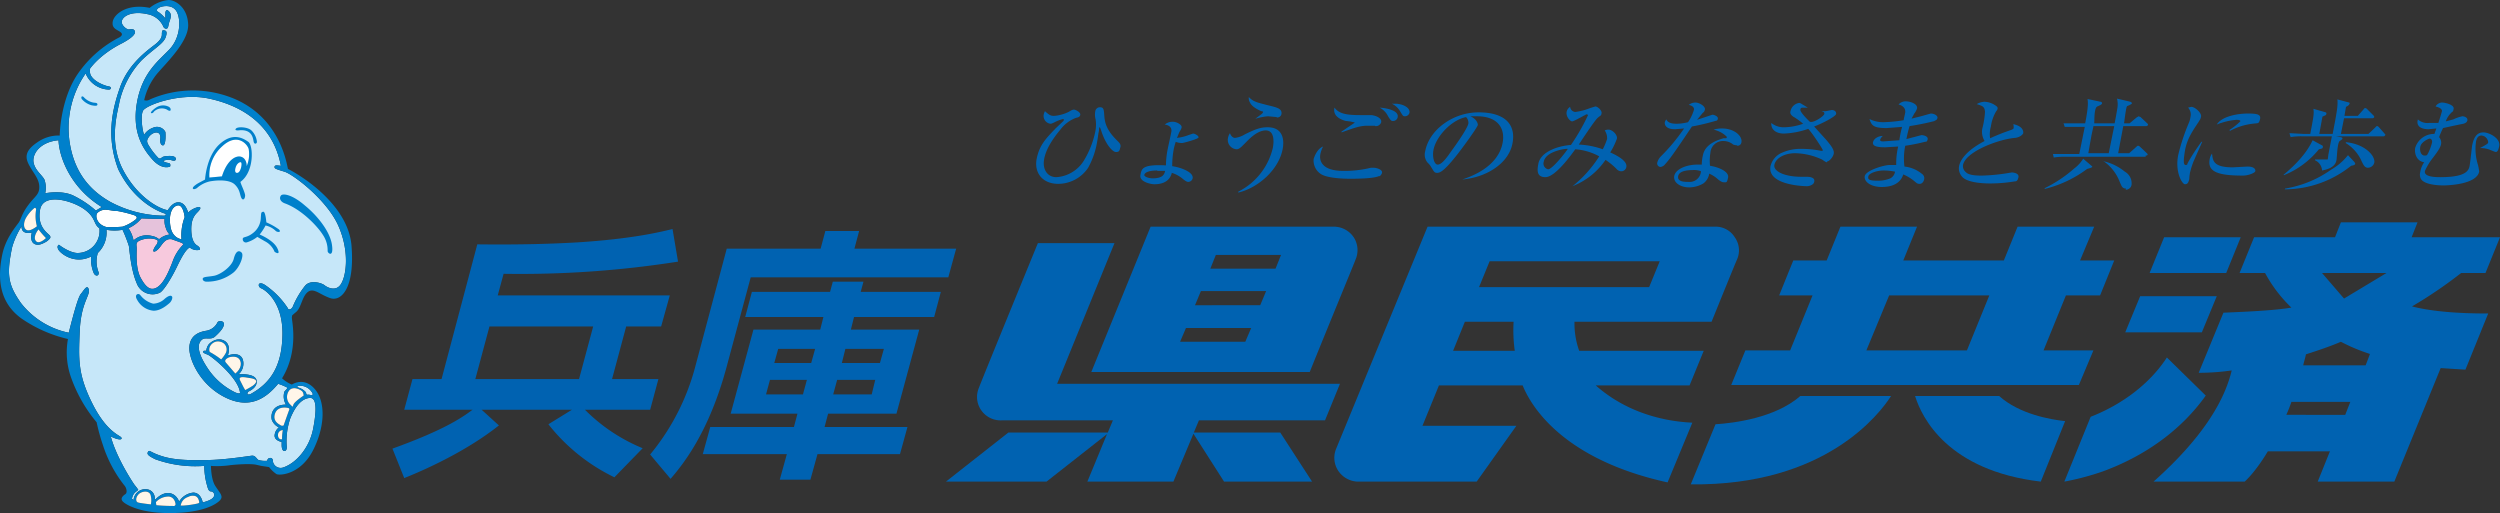 <svg xmlns="http://www.w3.org/2000/svg" viewBox="0 0 636.4 130.6"><rect x="0" y="0" width="636.4" height="130.6" fill="#333333" stroke="none"/><defs><style>.cls-1{fill:#c6e7f9;}.cls-2{fill:#d2ecfa;}.cls-3{fill:#fff;}.cls-4{fill:#e5c2db;}.cls-5{fill:#f7c9dd;}.cls-6{fill:#0080cb;}.cls-7{fill:#fff6e9;}.cls-8{fill:#0062b1;}</style></defs><g id="レイヤー_2" data-name="レイヤー 2"><g id="レイヤー_1-2" data-name="レイヤー 1"><g id="h_logo"><path class="cls-1" d="M8.5,41c-.1-2.2,2-4.9,6.4-5.3.1,3.8,2.7,11.9,11,17l-1.5.9a25.8,25.8,0,0,0-5.5-3.7c-3-1.6-7.4-.7-7.4-.7a6.2,6.2,0,0,0-.2-3.5C10.6,44.4,8.7,43.2,8.5,41Z"/><path class="cls-2" d="M76.6,98.2a3.6,3.6,0,0,1,3,2s.1.5-.4.4a2.3,2.3,0,0,0-1.1-.1,1.3,1.3,0,0,1-.2-.6,3.9,3.9,0,0,0-2.2-1.3C75.6,98.1,76.1,98.2,76.6,98.2Z"/><path class="cls-1" d="M86.8,72.3c-1.3,2.1-3.6.8-4.2.3s-3.5-1.5-4.9.1a21.9,21.9,0,0,0-3.1,5.2c-.3.9-1.2,1.1-1.3.6a21.1,21.1,0,0,0-5.9-6c-1.8-1.1-1.9.5-.9.9s5.5,3.4,5.4,11.7-3.2,12.5-8.1,15.2a1.3,1.3,0,0,1-.8.1.8.8,0,0,1,.2-.7s2.5-1,2.1-2.9-4.6-1.5-4.6-1.5a3.6,3.6,0,0,0,1.1-3.8c-.8-2.2-3.8-1-3.8-1s1-2.6-.8-3.7-3.6.3-4.1.9a3.4,3.4,0,0,0-.6,1.6s-.8-.1-.8.2.2.4,1.2.8,7.9,6,8.2,9.7c-.1.4-1.2-.1-1.2-.1a17.6,17.6,0,0,1-7.2-6.4c-3.2-4.9-2-6.5-1.2-7.1s2.2.2,3.2-.7,2.2-2.1,2.3-3.1-1.3-1-1.6-.6a3.9,3.9,0,0,1-2.9,2.2c-1.9.3-4.1,1.2-4.3,4.1s2.5,9.5,9,12.8,10.7.1,13.6-3.4a14.5,14.5,0,0,1,2.2.9c.4.2-.4.8-.6,1.1a4.1,4.1,0,0,0,.4,3.3c-3.7,0-3.9,2.8-3.6,3.9a3.5,3.5,0,0,0,1.8,1.9,2.8,2.8,0,0,0-1.1,2.1c0,1.3,1.8,1.6,1.8,1.6v.9s0,1.4.7,1.4.6-1.1.6-1.1a17.7,17.7,0,0,1,.9-7.2c1.4-3.4,3-5,4.9-5.2s1.8,3.3.9,7.9-4.1,8.6-7.6,9.8a2,2,0,0,1-2.6-1.4c0-.9-.4-1.1-.9-1s-.6.7-.6.7a6.3,6.3,0,0,1-2.2-.2c-.5-.3-.8-1.2-1.7-1.1s-6.5,1-10.8,1.1-8.5.1-11.8-.9-3.4-1.8-3.8-1.2,0,1,1.8,1.9A30,30,0,0,0,52,118.6a18.5,18.5,0,0,0,.8,5.3c.3,1.1.6,1.2,1,1.2a.9.9,0,0,1,.5,1.5c-.5.8-2.7,1.3-2.7,1.3s-.4-2.5-2.4-2.5a4.7,4.7,0,0,0-3.6,2.3c-.8-2.2-3.3-3.3-6-.6,0,0-.2.1-.2-.2a2.3,2.3,0,0,0-1.4-2.2,3,3,0,0,0-4,2.6l-.4-.3a2.6,2.6,0,0,1,1.1-1.9l.5-.4a12,12,0,0,0-.9-1.2c-.6-.8-4.7-7.1-6.1-12.4,2,1,3,.9,2.7.3s-3.7-1.3-7.4-8.7S20,91.5,20.3,84.3s2.7-9.1,2.3-10.6-1.3.3-2,1.1-1.8,4.8-3.1,9.9A20.7,20.7,0,0,1,5.3,77.1C2.1,72.5,1.6,70,3.1,62.9a20.8,20.8,0,0,1,2.4-5.3s-.3,2.2,2.6,1.6c-.7,2.8,1,3.5,2.5,2.9S12.4,61,12.4,61s.7-.4.3-1-3.3-2.1-2.5-6.6,8.3-2.3,11.3-.1,2.2,3.7,3.8,4.8a5.6,5.6,0,0,1-5.4,6.3c-1.9.1-4.5-1.8-4.5-1.8l-.4-.3s-.7.3-.1,1.3,4.1,3.8,8.3,1.7a9,9,0,0,0,.7,4.3c.5.9,1.4.6,1.2-.3a7.5,7.5,0,0,1-.2-4.9,7.2,7.2,0,0,0,2.2-5.9,11.6,11.6,0,0,0,4.1,0,39.4,39.4,0,0,1,1.6,4.1c.2,1.3.5,6,2,9.5a4.3,4.3,0,0,0,5.9,2.4c1-.5,3.1-4,4.3-6.5s2.3-4.5,3.3-5a2.9,2.9,0,0,0,2.5.6c.3-.3-.1-.8-.6-1.1s-1.4-1.1-1.5-3.7.6-3.8,1.5-4.7,1.1-1.4.3-1.4a5.5,5.5,0,0,0-2.6,1.4c-.5-1.6-1.3-2.6-2.5-2.6s-2.1,1.1-2.7,2c-2.2-.3-7.9-3.4-11.5-10.5S30,28.3,30.4,26A22.8,22.8,0,0,1,36,15.4c3.2-3.1,5.6-4.2,6.2-6s-.3-1.6-.6-1.7-.4.5-.4.9.1,1.3-1.7,2.7-6.8,4.9-8.9,10.8-3.6,12.8-.5,21c4.6,9.4,12,11.3,12,11.3s.4.5-.4.5a29.5,29.5,0,0,1-13.6-3.5c-6.2-3.5-9.4-8.6-10.4-15.4a24.4,24.4,0,0,1,4.1-17.3,6.6,6.6,0,0,0,5.8,4.1c.7.1.9-.7.1-.8s-4-1.2-4.7-3.1a3.7,3.7,0,0,1-.1-1.4s2.4-3.6,8.2-6.5c4.1-2.2,3.3-3.1,3-3.4s-1.2-.1-1.4-.1l-.5-.2s-1.8-1.1-1-2.4,3.2-2,6.3-1.3a5.5,5.5,0,0,1,4,3s.2.7.8.7.5-.8.8-1.7.7-1.8,0-2.6-.9-.3-1,.2V4.7a9.1,9.1,0,0,0-1.7-1.6c-.7-.3-.6-.8.2-1.2s3.5-.9,4.5,1.3.7,6.5-1.9,9.3-6.9,5.8-8.3,13.4,1.4,11.9,3.9,14.7,4.5,1.8,4.5,1.8.3-.8-.4-.9S41,41,42,40.8a2.7,2.7,0,0,1,1.7,0s.8.3,1-.1,0-1-1.5-1-2,.3-2.1.5a.6.6,0,0,1-.8,0,16.8,16.8,0,0,1-2.2-2.8c-.8-1.2-.8-1.6-.3-2.4s1.6-1.5,2.4-1.2.6,1.5.6,1.5-.2,1.5.6,1.7.8-2.5.7-3.4A2.4,2.4,0,0,0,39,32.5a4.5,4.5,0,0,0-2.3,1.8c-.4-.7-1-4.7-.3-6.1s9.3-4.7,16.8-3.1,16.2,6,18.3,17.1c-.5,0-1.5-.3-1.6.2s.2.6,2.5,1.3,10.8,7.2,13.7,13.7S88.2,70.1,86.8,72.3Z"/><path class="cls-3" d="M46.2,60.9s-2.3-.2-2.8-3.2.3-5.1,1.8-5.4,1.8,3,1.8,3A12.9,12.9,0,0,0,46.2,60.9Z"/><path class="cls-3" d="M34.5,55.9a11.1,11.1,0,0,1-3.3,1.8,31.3,31.3,0,0,1-4.1.1c-2.6-.7-2.9-3-2.3-3.6a2.9,2.9,0,0,1,2.2-.8c.7,0,2.3.4,2.8.3a31.3,31.3,0,0,1,4.4,1.1C34.9,55.1,35,55.5,34.5,55.9Z"/><path class="cls-4" d="M42.2,58a3.8,3.8,0,0,0,1,1.7,5,5,0,0,0-2.7,1.2,3.6,3.6,0,0,0-1.7-.8A5,5,0,0,0,34,61.2a8.5,8.5,0,0,0-1.3-3.1A9,9,0,0,0,36,55.6h.3c.1,0,4.6.2,5.5.1h.1A4.9,4.9,0,0,0,42.2,58Z"/><path class="cls-5" d="M43.7,60.9l2.5.9c.6.3.4.5.4.5a11.7,11.7,0,0,0-2.7,4.4c-1.2,3.1-2.4,5.6-4,6.5s-2.8-.1-4.1-2.5-1-6.3-1-7.4-.5-1.7,1.4-2.3,3.7-.1,3.9.2-.2,1-.2,1a4.9,4.9,0,0,0-.8,1.3c-.3.7.3.8,1.2-.1S41.9,60.6,43.7,60.9Z"/><path class="cls-3" d="M56.5,44.9l-3.2.3a9.8,9.8,0,0,1,3.2-7.9c3.8-3.6,6.4-.7,6.8.6a7.9,7.9,0,0,1-.5,4.4C62.8,38.8,58.5,38.5,56.5,44.9Z"/><path class="cls-3" d="M60.2,44c-.5-.1-.4-1-.1-1.7s.9-1.1,1.2-1,.2,1,0,1.6S60.8,44.1,60.2,44Z"/><path class="cls-6" d="M89.5,62.8c-.7-10.7-13-18.2-16.2-19.8-.5-2.5-2.5-12.9-13.3-17.7a27.3,27.3,0,0,0-21.8,0,1.7,1.7,0,0,1-1.5.2A16.3,16.3,0,0,1,39.8,19c2.4-2.9,8.3-8.4,8.1-12.8S44.6,0,42.9,0a9.2,9.2,0,0,0-4.8,2C32.2.8,29,3.7,28.7,5.5s1.1,2,2,2.7-.3,1.3-.3,1.3a29,29,0,0,0-10.6,9.3c-4.5,6.6-4.6,15.7-4.6,15.7a9.4,9.4,0,0,0-5.8,1.8c-3.2,2.2-3,3.9-1.9,5.9S10,45.6,10,47.6s-1.1,2.3-2.8,4.6-1.8,3.5-2.4,4.4S1.5,60.5.6,64.7C-.7,70.9-.2,77,5.5,81.1a34.6,34.6,0,0,0,11.8,5.2,19.1,19.1,0,0,0,.9,10.1,37.1,37.1,0,0,0,6.4,11.1,50.1,50.1,0,0,0,1.6,5.8,32.7,32.7,0,0,0,5.4,10.2c.6.6.9,1.9.3,2.3s-1.4,1.1-.6,1.9,4.6,3.1,12.9,2.9,11.4-2.6,12-3.5-.3-1.7-1.4-3.4-1.1-5.1-1.1-5.1a22.8,22.8,0,0,0,5-.2c5-.5,6.5-.1,6.5-.1l1.3.3,2,.3a8.2,8.2,0,0,0,1.9,1.8c1,.4,6.2,0,9.3-6.1s3.2-12.4.4-15.6-5.8-1.1-5.8-1.1a8.3,8.3,0,0,1-2.5-1.6c4.4-7.2,2.4-14.9,2.5-15.5s-.2-.3,1.1-1.4,1.5-4,3-5.1,3,.7,5.7,1.6S90.3,73.5,89.5,62.8ZM8.5,41c-.1-2.2,2-4.9,6.4-5.3.1,3.8,2.7,11.9,11,17l-1.5.9a25.8,25.8,0,0,0-5.5-3.7c-3-1.6-7.4-.7-7.4-.7a6.2,6.2,0,0,0-.2-3.5C10.6,44.4,8.7,43.2,8.5,41ZM42.2,58a3.8,3.8,0,0,0,1,1.7,5,5,0,0,0-2.7,1.2,3.6,3.6,0,0,0-1.7-.8A5,5,0,0,0,34,61.2a8.5,8.5,0,0,0-1.3-3.1A9,9,0,0,0,36,55.6h.3c.1,0,4.6.2,5.5.1h.1A4.9,4.9,0,0,0,42.2,58Zm4,2.9s-2.3-.2-2.8-3.2.3-5.1,1.8-5.4,1.8,3,1.8,3A12.9,12.9,0,0,0,46.2,60.9Zm-2.5,0,2.5.9c.6.3.4.5.4.5a11.7,11.7,0,0,0-2.7,4.4c-1.2,3.1-2.4,5.6-4,6.5s-2.8-.1-4.1-2.5-1-6.3-1-7.4-.5-1.7,1.4-2.3,3.7-.1,3.9.2-.2,1-.2,1a4.9,4.9,0,0,0-.8,1.3c-.3.7.3.8,1.2-.1S41.9,60.6,43.7,60.9Zm-9.2-5a11.1,11.1,0,0,1-3.3,1.8,31.3,31.3,0,0,1-4.1.1c-2.6-.7-2.9-3-2.3-3.6a2.9,2.9,0,0,1,2.2-.8c.7,0,2.3.4,2.8.3a31.3,31.3,0,0,1,4.4,1.1C34.9,55.1,35,55.5,34.5,55.9ZM11.7,60.6s-1.8,1.8-2.6.7.7-2.9.7-2.9A23.5,23.5,0,0,0,11.7,60.6ZM6.6,55.5A9.2,9.2,0,0,1,8.7,53c.4-.3.5.3.5.3a9.9,9.9,0,0,0,.2,4.3s-1.8,1.5-2.7.9S6.1,56.4,6.6,55.5Zm31.8,72.9s-2.7-.3-3.3-.5-.6-1.3.2-2.1,2.9-1.1,3.1.5A4.7,4.7,0,0,1,38.4,128.4Zm5.9.4c-.3,0-2.7,0-4.5-.2a5.4,5.4,0,0,1-.1-.8,4.4,4.4,0,0,1,3.3-1.4c1.6.2,1.7,2,1.7,2S44.6,128.8,44.3,128.8Zm2.3-.1H46a2.7,2.7,0,0,1,1.9-2.2,2.3,2.3,0,0,1,1.3-.3c1.2,0,1.4,1.1,1.5,1.5s-.2.4-.5.5a24.3,24.3,0,0,1-3.5.5M76.6,98.2a3.6,3.6,0,0,1,3,2s.1.5-.4.4a2.3,2.3,0,0,0-1.1-.1,1.3,1.3,0,0,1-.2-.6,3.9,3.9,0,0,0-2.2-1.3C75.6,98.1,76.1,98.2,76.6,98.2Zm.4,1.5a1.9,1.9,0,0,1,.3,1s-2.3,1.5-2.6,2.3-.1.6-.9-.1a2.7,2.7,0,0,1-.1-3.6C74.8,98.2,76.7,99.3,77,99.7Zm-5.2,12.1c-.5.2-1.2-.3-1-1.4a1.2,1.2,0,0,1,1.2-.9A11.3,11.3,0,0,0,71.8,111.8Zm-.3-3.5c-.2-.2-2.2-.9-1.5-3s3.3-1.5,3.5-1.4.2.3.1.5-1.4,3.9-1.4,3.9A.8.8,0,0,1,71.5,108.3Zm15.3-36c-1.3,2.1-3.6.8-4.2.3s-3.5-1.5-4.9.1a21.9,21.9,0,0,0-3.1,5.2c-.3.9-1.2,1.1-1.3.6a21.1,21.1,0,0,0-5.9-6c-1.8-1.1-1.9.5-.9.9s5.5,3.4,5.4,11.7-3.2,12.5-8.1,15.2a1.3,1.3,0,0,1-.8.1.8.8,0,0,1,.2-.7s2.5-1,2.1-2.9-4.6-1.5-4.6-1.5a3.6,3.6,0,0,0,1.1-3.8c-.8-2.2-3.8-1-3.8-1s1-2.6-.8-3.7-3.6.3-4.1.9a3.4,3.4,0,0,0-.6,1.6s-.8-.1-.8.2.2.4,1.2.8,7.9,6,8.2,9.7c-.1.4-1.2-.1-1.2-.1a17.6,17.6,0,0,1-7.2-6.4c-3.2-4.9-2-6.5-1.2-7.1s2.2.2,3.2-.7,2.2-2.1,2.3-3.1-1.3-1-1.6-.6a3.9,3.9,0,0,1-2.9,2.2c-1.9.3-4.1,1.2-4.3,4.1s2.5,9.5,9,12.8,10.7.1,13.6-3.4a14.5,14.5,0,0,1,2.2.9c.4.2-.4.8-.6,1.1a4.1,4.1,0,0,0,.4,3.3c-3.7,0-3.9,2.8-3.6,3.9a3.5,3.5,0,0,0,1.8,1.9,2.8,2.8,0,0,0-1.1,2.1c0,1.3,1.8,1.6,1.8,1.6v.9s0,1.4.7,1.4.6-1.1.6-1.1a17.7,17.7,0,0,1,.9-7.2c1.4-3.4,3-5,4.9-5.2s1.8,3.3.9,7.9-4.1,8.6-7.6,9.8a2,2,0,0,1-2.6-1.4c0-.9-.4-1.1-.9-1s-.6.7-.6.7a6.3,6.3,0,0,1-2.2-.2c-.5-.3-.8-1.2-1.7-1.1s-6.5,1-10.8,1.1-8.5.1-11.8-.9-3.4-1.8-3.8-1.2,0,1,1.8,1.9A30,30,0,0,0,52,118.6a18.5,18.5,0,0,0,.8,5.3c.3,1.1.6,1.2,1,1.2a.9.9,0,0,1,.5,1.5c-.5.8-2.7,1.3-2.7,1.3s-.4-2.5-2.4-2.5a4.7,4.7,0,0,0-3.6,2.3c-.8-2.2-3.3-3.3-6-.6,0,0-.2.1-.2-.2a2.3,2.3,0,0,0-1.4-2.2,3,3,0,0,0-4,2.6l-.4-.3a2.6,2.6,0,0,1,1.1-1.9l.5-.4a12,12,0,0,0-.9-1.2c-.6-.8-4.7-7.1-6.1-12.4,2,1,3,.9,2.7.3s-3.7-1.3-7.4-8.7S20,91.5,20.3,84.3s2.7-9.1,2.3-10.6-1.3.3-2,1.1-1.8,4.8-3.1,9.9A20.7,20.7,0,0,1,5.3,77.1C2.1,72.5,1.6,70,3.1,62.9a20.8,20.8,0,0,1,2.4-5.3s-.3,2.2,2.6,1.6c-.7,2.8,1,3.5,2.5,2.9S12.4,61,12.4,61s.7-.4.3-1-3.3-2.1-2.5-6.6,8.3-2.3,11.3-.1,2.2,3.7,3.8,4.8a5.6,5.6,0,0,1-5.4,6.3c-1.9.1-4.5-1.8-4.5-1.8l-.4-.3s-.7.3-.1,1.3,4.1,3.8,8.3,1.7a9,9,0,0,0,.7,4.3c.5.9,1.4.6,1.2-.3a7.5,7.5,0,0,1-.2-4.9,7.2,7.2,0,0,0,2.2-5.9,11.6,11.6,0,0,0,4.1,0,39.4,39.4,0,0,1,1.6,4.1c.2,1.3.5,6,2,9.5a4.3,4.3,0,0,0,5.9,2.4c1-.5,3.1-4,4.3-6.5s2.3-4.5,3.3-5a2.9,2.9,0,0,0,2.5.6c.3-.3-.1-.8-.6-1.1s-1.4-1.1-1.5-3.7.6-3.8,1.5-4.7,1.1-1.4.3-1.4a5.5,5.5,0,0,0-2.6,1.4c-.5-1.6-1.3-2.6-2.5-2.6s-2.1,1.1-2.7,2c-2.2-.3-7.9-3.4-11.5-10.5S30,28.3,30.4,26A22.8,22.8,0,0,1,36,15.4c3.2-3.1,5.6-4.2,6.2-6s-.3-1.6-.6-1.7-.4.5-.4.9.1,1.3-1.7,2.7-6.8,4.9-8.9,10.8-3.6,12.8-.5,21c4.6,9.4,12,11.3,12,11.3s.4.5-.4.5a29.5,29.5,0,0,1-13.6-3.5c-6.2-3.5-9.4-8.6-10.4-15.4a24.4,24.4,0,0,1,4.1-17.3,6.6,6.6,0,0,0,5.8,4.1c.7.1.9-.7.1-.8s-4-1.2-4.7-3.1a3.7,3.7,0,0,1-.1-1.4s2.4-3.6,8.2-6.5c4.1-2.2,3.3-3.1,3-3.4s-1.2-.1-1.4-.1l-.5-.2s-1.8-1.1-1-2.4,3.2-2,6.3-1.3a5.5,5.5,0,0,1,4,3s.2.7.8.7.5-.8.8-1.7.7-1.8,0-2.6-.9-.3-1,.2V4.7a9.1,9.1,0,0,0-1.7-1.6c-.7-.3-.6-.8.2-1.2s3.5-.9,4.5,1.3.7,6.5-1.9,9.3-6.9,5.8-8.3,13.4,1.4,11.9,3.9,14.7,4.5,1.8,4.5,1.8.3-.8-.4-.9S41,41,42,40.8a2.7,2.7,0,0,1,1.7,0s.8.3,1-.1,0-1-1.5-1-2,.3-2.1.5a.6.6,0,0,1-.8,0,16.8,16.8,0,0,1-2.2-2.8c-.8-1.2-.8-1.6-.3-2.4s1.6-1.5,2.4-1.2.6,1.5.6,1.5-.2,1.5.6,1.7.8-2.5.7-3.4A2.4,2.4,0,0,0,39,32.5a4.5,4.5,0,0,0-2.3,1.8c-.4-.7-1-4.7-.3-6.1s9.3-4.7,16.8-3.1,16.2,6,18.3,17.1c-.5,0-1.5-.3-1.6.2s.2.6,2.5,1.3,10.8,7.2,13.7,13.7S88.2,70.1,86.8,72.3Zm-24.4,27s-.9-1.6-1.3-2.5.3-1,2.9-.5.3,2-.3,2.3ZM58,91.1c.5-.3,2.2-.6,2.9.3s.6,2.4-1,3.7l-2.4-2.8C57.1,91.9,57.4,91.4,58,91.1Zm-1.7.4a20.3,20.3,0,0,0-2.9-1.9c-.6-1.4,1-3.1,2.7-2.6a2,2,0,0,1,1.3,3A8.4,8.4,0,0,1,56.3,91.5Z"/><path class="cls-6" d="M42,76a4.5,4.5,0,0,1-3,1.3,6,6,0,0,1-3.3-2.2c-.5-.6-1.6-.1-.8,1.2a5.3,5.3,0,0,0,4.2,2.8c1.8,0,3.4-1.4,4-1.9s.9-1.4.7-1.7S43.1,75.1,42,76Z"/><path class="cls-6" d="M59.5,65.9c-.5,2-3.4,4-5,4.3s-2.9.2-2.9.8.8.7.8.7a10.8,10.8,0,0,0,7-2.3c1.6-1.3,2.8-4.4,2.1-5.1S60,63.9,59.5,65.9Z"/><path class="cls-6" d="M67.8,56.6s-.2-2.8-.8-2.7-.5.4-.6,1.4a5.1,5.1,0,0,1-2.1,4.1c-1.7,1.3-2.6.7-2.5,1.6a.8.8,0,0,0,1,.7,7.9,7.9,0,0,0,2.7-1.4l1.9,1.1a5.2,5.2,0,0,1,2.5,2.7s1.7,1.2.7-.9-4.5-3.5-4.5-3.5a14.3,14.3,0,0,0,1.5-2.3,5.4,5.4,0,0,1,2.5,1.3c.4.5,1.7.5.9-.3A16.6,16.6,0,0,0,67.8,56.6Z"/><path class="cls-6" d="M77.6,52.3c-3.1-2.7-5.6-3.2-6.1-2.5s-.1,1.6,1.1,2c4.3,1.6,8.3,5.9,9.6,8a7,7,0,0,1,1.2,4.1c0,.6,1.6,1.8,1.1-1.6S80.8,54.9,77.6,52.3Z"/><path class="cls-6" d="M62.4,49.7c-.1-.9-1.1-2.8-1.2-3.4,3.6-2.6,3.3-9.3,2-10.2s-3.9-2.5-7.3.6-3.7,9-3.7,9l-1.3.7c-.8.4-2,1.2-1.8,1.6s1-.1,1-.1a7.4,7.4,0,0,1,3.2-1.7c2.1-.4,5.2-.5,6.5.8s1.2,2.4,1.6,3.3S62.4,50.7,62.4,49.7Zm-5.9-4.8-3.2.3a9.8,9.8,0,0,1,3.2-7.9c3.8-3.6,6.4-.7,6.8.6a7.9,7.9,0,0,1-.5,4.4C62.8,38.8,58.5,38.5,56.5,44.9Zm3.7-.9c-.5-.1-.4-1-.1-1.7s.9-1.1,1.2-1,.2,1,0,1.6S60.8,44.1,60.2,44Z"/><path class="cls-6" d="M23.7,26.1a4.5,4.5,0,0,1-2.4-1.4c-.3-.3-.8-.2-.5.5a5.1,5.1,0,0,0,2.5,1.6c.6.1,1.5.3,1.5-.2S24.2,26.2,23.7,26.1Z"/><path class="cls-6" d="M42.8,27.1a3.2,3.2,0,0,0-3.1.3c-1,.7-1.5,1.3-1.2,1.4s.6-.2.7-.4a2.9,2.9,0,0,1,3.3-.5c.4.3.8.4.9.2S43.5,27.4,42.8,27.1Z"/><path class="cls-6" d="M60.6,33.2c3.9-.5,3.8,2.4,4,3s.8.4.8-.1a4.7,4.7,0,0,0-1.3-2.8c-.9-1-3.5-1.1-4-.6S60.4,33.2,60.6,33.2Z"/><path class="cls-7" d="M11.7,60.6s-1.8,1.8-2.6.7.7-2.9.7-2.9A23.5,23.5,0,0,0,11.7,60.6Z"/><path class="cls-7" d="M6.6,55.5A9.2,9.2,0,0,1,8.7,53c.4-.3.5.3.5.3a9.9,9.9,0,0,0,.2,4.3s-1.8,1.5-2.7.9S6.1,56.4,6.6,55.5Z"/><path class="cls-7" d="M38.4,128.4s-2.7-.3-3.3-.5-.6-1.3.2-2.1,2.9-1.1,3.1.5A4.7,4.7,0,0,1,38.4,128.4Z"/><path class="cls-7" d="M44.3,128.8c-.3,0-2.7,0-4.5-.2a5.4,5.4,0,0,1-.1-.8,4.4,4.4,0,0,1,3.3-1.4c1.6.2,1.7,2,1.7,2S44.6,128.8,44.3,128.8Z"/><path class="cls-7" d="M46.6,128.7H46a2.7,2.7,0,0,1,1.9-2.2,2.3,2.3,0,0,1,1.3-.3c1.2,0,1.4,1.1,1.5,1.5s-.2.4-.5.5a24.3,24.3,0,0,1-3.5.5"/><path class="cls-7" d="M77,99.7a1.9,1.9,0,0,1,.3,1s-2.3,1.5-2.6,2.3-.1.6-.9-.1a2.7,2.7,0,0,1-.1-3.6C74.8,98.2,76.7,99.3,77,99.7Z"/><path class="cls-7" d="M71.8,111.8c-.5.2-1.2-.3-1-1.4a1.2,1.2,0,0,1,1.2-.9A11.3,11.3,0,0,0,71.8,111.8Z"/><path class="cls-7" d="M71.5,108.3c-.2-.2-2.2-.9-1.5-3s3.3-1.5,3.5-1.4.2.3.1.5-1.4,3.9-1.4,3.9A.8.8,0,0,1,71.5,108.3Z"/><path class="cls-7" d="M62.4,99.3s-.9-1.6-1.3-2.5.3-1,2.9-.5.3,2-.3,2.3Z"/><path class="cls-7" d="M58,91.1c.5-.3,2.2-.6,2.9.3s.6,2.4-1,3.7l-2.4-2.8C57.1,91.9,57.4,91.4,58,91.1Z"/><path class="cls-7" d="M56.3,91.5a20.3,20.3,0,0,0-2.9-1.9c-.6-1.4,1-3.1,2.7-2.6a2,2,0,0,1,1.3,3A8.4,8.4,0,0,1,56.3,91.5Z"/><path class="cls-8" d="M156.4,121.5A47.8,47.8,0,0,1,139.6,108l6-3.7h-23l4.4,4c-8.7,6.9-19.6,11.6-24.1,13.4l-3-7.5c13.3-4.8,17.7-7.9,20.4-9.9H102.9l2.1-7.8h7.4l9.1-34.3c8.4.1,16.9,0,25.5-.5,14.2-.9,21.3-2.7,24.2-3.4l1.4,8.3a259.2,259.2,0,0,1-44.4,3.1l-1.5,5.5h43.8l-2.2,7.9h-8.9l-3.6,13.4h11.8l-2.1,7.8H148.9a44.5,44.5,0,0,0,14.7,9.8ZM151,83.1H124.6L121,96.5h26.4Z"/><path class="cls-8" d="M241.4,70.6H191.1l-6,22.3c-4.6,17.4-11.5,25.6-14.4,29l-5.2-6.2a58.5,58.5,0,0,0,11.6-22.8L185,63.3h23.9l1.2-4.5h8.6l-1.2,4.5h25.9Zm-1.9,3.7-1.7,6.4H217.4l-.8,3.2H234l-5.8,21.4H210.8l-.9,3.4H231l-1.9,6.9h-21l-1.8,6.5h-7.8l1.8-6.5H178.9l1.9-6.9h21.3l.9-3.4H186l5.8-21.4h17l.8-3.2H189.7l1.7-6.4h19.9l.7-2.6h7.8l-.7,2.6ZM196,96.7l-1,3.7h9.4l1-3.7Zm2.1-7.9-1,3.6h9.4l1-3.6Zm15,7.9-1,3.7h9.8l.9-3.7Zm2.1-7.9-.9,3.6H224l1-3.6Z"/><path class="cls-8" d="M283.7,61.9H264.2s-14.6,35.6-15,36.8a5.9,5.9,0,0,0,.7,5.9,6,6,0,0,0,5.2,2.4h28.2l-1.3,3.1H256.7l-15.9,12.5h25.6l15.4-12.1-5,12.1h21.9l5.1-12.2,7.8,12.2H334l-8.1-12.5h-22l1.3-3.1h32.1l3.8-9.3h-72Z"/><path class="cls-8" d="M344.6,60.4a6.1,6.1,0,0,0-5-2.7H292.9l-15.1,37h55.6c5.5-13.6,11.3-27.6,11.7-28.7A6,6,0,0,0,344.6,60.4ZM305.7,74.1h16.6l-1.5,3.6H304.2Zm20.4-9.2-1.4,3.5H308.1l1.4-3.5ZM301.9,83.5h16.6L317,87H300.4Z"/><path class="cls-8" d="M534.6,75.2l3.6-8.9h-8.7l3.6-8.6H513.6l-3.5,8.6H484.5l3.5-8.6H468.5L465,66.3h-8.5l-3.6,8.9h8.5l-5.7,14H444.3L440.7,98h88.5l3.7-8.8H520.2l5.7-14Zm-33.9,14H475.1l5.8-14h25.5Z"/><path class="cls-8" d="M487.5,100.8c1.7,5.5,8.3,19,32,21.8l6.2-15.4c-3.8-.4-11.7-1.8-16.8-6.4Z"/><path class="cls-8" d="M436.7,108l-6.3,15.3c34.3.4,48.1-18,51-22.5H458.3C451.9,106.4,441.4,107.7,436.7,108Z"/><polygon class="cls-8" points="570.4 60.4 550.9 60.4 547.2 69.5 566.7 69.5 570.4 60.4"/><polygon class="cls-8" points="564.3 75.4 544.8 75.4 541 84.6 560.5 84.6 564.3 75.4"/><path class="cls-8" d="M561.5,100.7,551.6,91c-4.2,6.5-11.2,11.9-19.4,15.1l-6.7,16.5a67.4,67.4,0,0,0,9.8-2.6C546.2,116,555.3,109.4,561.5,100.7Z"/><path class="cls-8" d="M614,78a112.7,112.7,0,0,0,12.5-8.5h6.2l3.7-9.1H613.9l1.5-3.8H595.9l-1.5,3.8H573.8l-3.7,9.1h6.5a35.3,35.3,0,0,0,6.7,8.8c-4.6.8-12.7,1.1-17.3,1.3l-6.3,15.3a59.3,59.3,0,0,0,8.4-.6c-1.6,6.8-6.5,16.4-19.9,28.3h23.2s2.6-2.2,5.9-7.7h15.8l-3.1,7.7h19.5l11.8-28.9,6.3.4,5.8-14.3C630.4,79.8,620.9,79.8,614,78Zm-6.5-8.5L596.7,76l-5.6-6.5ZM582,105.6a32.4,32.4,0,0,0,1.3-3.3h15l-1.3,3.3ZM602.2,93H586.3c.2-.9.5-1.8.7-2.8,3.1-1,6.1-2,8.9-3.2a45.7,45.7,0,0,0,7.4,3.1Z"/><path class="cls-8" d="M441.6,60.4a5.7,5.7,0,0,0-4.9-2.7H363.4l-23.3,56.6a6,6,0,0,0,.6,5.6,6.2,6.2,0,0,0,4.9,2.7h30.3L386,108.4H362.1l4.2-10.3h21.3c1.9,4.7,9.6,18.7,36.9,24.7l6.3-15.2c-3.9-.2-15.1-1.1-24.6-9.5h23.9l3.6-8.8H402a20.8,20.8,0,0,1-1.2-7.4h34.9c3-7.4,5.8-14.3,6.5-15.9A5.7,5.7,0,0,0,441.6,60.4Zm-56,28.9H369.9l3-7.4h12.4A38,38,0,0,0,385.6,89.3Zm-9.1-16.2,2.7-6.6h43.3l-2.7,6.6Z"/><path class="cls-8" d="M268.3,29.5a10.2,10.2,0,0,0,3.7-1c.7-.4,1-.6,1.4-.6s1.7.7,1.6,1.3-.6.7-1.1.8a8.9,8.9,0,0,0-3.9,2.9c-1.9,2.3-3.7,4.9-4.2,7.6s.9,4.6,3.1,4.6a8.9,8.9,0,0,0,7-4.2,23.2,23.2,0,0,0,2.9-7.3,8.8,8.8,0,0,0,.1-3.2,4.7,4.7,0,0,1-.1-2,1.2,1.2,0,0,1,1.2-1.1c.9,0,1,.5,1.1,2s.3,3.6,3.3,6.5c.6.6,1,1,.8,1.7s-.2,1.2-1.1,1.2-2.6-1.9-3.7-5.2c0-.1-.4-1.1-.4-1.1a.2.2,0,0,0-.2.2,6.8,6.8,0,0,1-.2,1.4c-.1.8-.2,1.5-.3,2a20.5,20.5,0,0,1-2.3,6.7,9.2,9.2,0,0,1-7.6,4.1c-4.1,0-6.2-2.9-5.5-6.4s2.4-5.2,4.9-7.8l1.9-1.8a.4.4,0,0,0,.1-.3c.1-.1-.1-.2-.2-.2a9.8,9.8,0,0,0-2.3.9c-.5.2-.6.3-.9.3a2,2,0,0,1-1.7-2.4,4.1,4.1,0,0,1,.3-.8c1.1,1,1.5,1.2,2.3,1.2"/><path class="cls-8" d="M302.5,34.4l1.2-.4c.5,0,1.5.6,1.4,1s-3.9,1.4-4.1,1.4a4,4,0,0,1-1.7-.3,17.1,17.1,0,0,0-.5,1.8,23.2,23.2,0,0,0-.4,4.4c2.1.3,5.5,1.5,5.2,3.1a1.2,1.2,0,0,1-1,.9c-.5,0-.7-.1-1.8-1a8,8,0,0,0-2.5-1.3c-.7,2.9-3.7,2.9-4.5,2.9s-3.8-.6-3.5-2.3.5-2.8,6.5-2.5a22.8,22.8,0,0,1,.5-4.4c.1-.5.9-4.1.9-4.3s.2-1.4-1.7-1.7a3.1,3.1,0,0,1,2.1-.7c1,0,2.3.8,2.2,1.4s-.5,1-.7,1.5-.4,1-.5,1.2a11.1,11.1,0,0,0,2.9-.7m-7.9,9c-2.4,0-3.2.6-3.3,1.1s1.2.9,2.1.9c2.7,0,3-1.1,3.2-1.9h-2"/><path class="cls-8" d="M315.2,49v-.2a16.8,16.8,0,0,0,8.8-11.1c.3-1.5.5-4.5-1.8-4.5s-4.5,2.5-5.4,3.4-1.4,1.4-2,1.4a2.4,2.4,0,0,1-2.2-2.9,3.3,3.3,0,0,1,.5-1.2c.1.3.5,1.2,1.3,1.2a6.3,6.3,0,0,0,2.5-.9c3-1.5,4.2-1.8,5.8-1.8,4.2,0,4.2,3.7,3.8,5.6-1,5.2-6.2,9.8-11.2,11M325,29.8l-2.2-.2a14.3,14.3,0,0,0-3.1.6h-.1c1.6-1.2,1.8-1.3,1.9-1.6s-.1-.2-.4-.3-2.4-1-2.9-2.2a2.1,2.1,0,0,1-.3-1.4c1.1,1.2,2.2,1.4,4.5,2s4.1.8,3.8,2.4a1.1,1.1,0,0,1-1.2.8"/><path class="cls-8" d="M351.1,44.8c-1.5.7-6,.7-7.5.7s-5.4-.1-7.2-1.1a4.1,4.1,0,0,1-2-3.9c.2-.7.9-2.6,2.4-3.2a7.5,7.5,0,0,0-.7,2c-.3,1.7.5,4.2,5.8,4.2a28.1,28.1,0,0,0,7.1-.8h.6c.9,0,2.4.5,2.2,1.3a1.4,1.4,0,0,1-.7.9M350,32h-1.8c-2,0-3.3.5-6.7,1.7v-.2l3.4-2.3a10.7,10.7,0,0,0-2.3-.4c-.3-.1-3.5-.8-2.9-3.4,1.1,1.4,2.6,1.9,6.4,1.9h2.8c.9,0,2.9.6,2.7,1.8a1.4,1.4,0,0,1-1.5,1m4.5-1.3c-.5,0-.6-.2-1.2-1.1a4.9,4.9,0,0,0-2.2-2.3c1.7.1,4.9.7,4.6,2.4a1.2,1.2,0,0,1-1.2,1m3-1.2c-.4,0-.5-.1-1.2-1.3a4.8,4.8,0,0,0-2.1-1.9h.8c2,0,3.9,1,3.7,2.3a1.2,1.2,0,0,1-1.2.9"/><path class="cls-8" d="M372.2,45.7c2.1-.7,9.1-3.1,10.3-9.3.7-3.6-1.1-6.8-6.5-6.8h-1.7c1.6.7,1.9,1.8,1.9,2.2s-2.9,4.5-4.9,7.1c-3.8,4.9-4.8,5.1-5.5,5.1s-.8-.4-1.5-1.5a4.4,4.4,0,0,0-.9-1.1,3.2,3.2,0,0,1-.6-2.9c1-5.4,7-9.9,13.6-9.9s9.6,3,8.6,8-6.6,8.6-12.9,9.1Zm-7.3-7.5c-.3,1.6.1,3.7,1.1,3.7s2.3-1.8,3-2.8,4.5-6.1,4.8-7.7a2.1,2.1,0,0,0-.6-1.6c-3.9.8-7.7,5.1-8.3,8.4"/><path class="cls-8" d="M412.8,43.6a1.6,1.6,0,0,1-1.3-.6,17.2,17.2,0,0,0-2.8-2.3,18.2,18.2,0,0,1-8.4,6.7h0a30.8,30.8,0,0,0,6.8-7.6,14.8,14.8,0,0,0-6.1-1.8c-1,1.4-5.1,7.1-7.6,7.1s-2-2.2-1.8-3.4c.6-3.2,5.3-4.6,8.3-4.8a50.9,50.9,0,0,0,4.3-7.5c.1-.1-.1-.3-.3-.3s-3.2,1.8-3.7,1.8-1.6-1.2-1.4-2.4a1.9,1.9,0,0,1,.9-1.3,1.4,1.4,0,0,0,1.3,1.3,15.1,15.1,0,0,0,3.8-1l1.3-.4c.6,0,1.7,1,1.6,1.7s-.2.5-1,1.2-4.4,6.2-4.8,6.8A20.7,20.7,0,0,1,408,38a16.9,16.9,0,0,0,1.1-2.6,3.5,3.5,0,0,0-.6-2.2,2.2,2.2,0,0,1,1-.2c.9,0,2.3,1.3,2.1,2.3a18.5,18.5,0,0,1-1.7,3.5c1.8.8,4.4,2.2,4.1,3.7a1.3,1.3,0,0,1-1.2,1.1m-14.1-5.7c-.6,0-5.2.7-5.7,3.2a1.5,1.5,0,0,0,1.1,2c1,0,4.3-4.1,5-5.2h-.4"/><path class="cls-8" d="M436.6,30.8a56.3,56.3,0,0,1-5.9,1.4c-4.7,7-5.7,8.4-7.1,9.9a1.9,1.9,0,0,1-.9.4.9.9,0,0,1-.8-1.2,3.7,3.7,0,0,1,.8-1.4,48.7,48.7,0,0,0,6-7.2l-2.3.2c-2.4,0-2.7-1.2-2.6-1.8a1.6,1.6,0,0,1,.4-.7c.3.7,1,1.1,2.6,1.1a11.7,11.7,0,0,0,2.9-.4,11.2,11.2,0,0,0,1.5-3.1c.2-.9-.9-1.2-1.3-1.3a2.7,2.7,0,0,1,1.7-.6c1,0,2.6,1,2.4,1.8s-.5.7-.6.9L432,30.5l2.1-.7,1.8-.6c.4,0,1.5.4,1.4,1s-.4.5-.7.6m5.6,6.2a4.1,4.1,0,0,1-1-.2,3.8,3.8,0,0,0-2.4-.9,3.2,3.2,0,0,0-3.4,3,12.7,12.7,0,0,0-.1,3.3c2.5.4,4.9,1.6,4.6,3s-.4,1.2-1.1,1.2-1.5-.8-2-1.2a8.2,8.2,0,0,0-1.7-1,3.8,3.8,0,0,1-1.5,2.5,7.2,7.2,0,0,1-3.6,1c-2.2,0-4.1-1.2-3.8-2.9s3-2.9,5.9-2.9h1.1a10.9,10.9,0,0,1,.3-2.4c.6-3,4-3.9,5.2-4.3h.7c.1-.1.2-.2.2-.3s-1.2-1.4-3.4-1.9a7.6,7.6,0,0,1,2.1-.3c3.4,0,5.3,2.1,5,3.5a1,1,0,0,1-1.1.9m-11.4,6.2c-.5,0-3.3,0-3.6,1.5s1.6,1.5,2.6,1.5a2.9,2.9,0,0,0,3.2-2.7,4.8,4.8,0,0,0-2.2-.3"/><path class="cls-8" d="M465.1,41.3c-.3,0-.4-.1-1.3-.7A17.1,17.1,0,0,0,457,39c-2.7,0-4.9,1.2-5.3,2.9s2.6,3.1,6.8,3.1c2,0,2.2,0,2.7.2s.8.5.6,1.2-1.3,1-1.8,1-10.2-.2-9.3-5.1a5,5,0,0,1,3.1-3.5,11.4,11.4,0,0,1,4.8-.9,24.9,24.9,0,0,1,5,.5h.3s.1,0,.1-.2-2.4-4-3.7-5.4a20.7,20.7,0,0,1-6.2,1.2c-1.6,0-3.3-.7-3.2-2.7a5,5,0,0,0,3.3,1.1,15.2,15.2,0,0,0,4.8-.9,16.5,16.5,0,0,0-2.5-1.8c-.9-.6-.8-1.2-.7-1.4a2.6,2.6,0,0,1,2.2-2.1c.3,0,.5.2,2.2,1.2h-1.4a.5.5,0,0,0-.5.5c-.1.6,1.6,2.3,2.3,3s3.7-1.3,3.8-1.9-.4-.5-.7-.7h1.1l1.5-.3c.5,0,1.2.3,1.1,1s-3.9,2.6-5.6,3.2l3,3.3c1.1,1.3,2.2,2.6,2,3.6s-1.2,2-1.7,2"/><path class="cls-8" d="M492.5,30.8a65.1,65.1,0,0,1-6.4,1.3,31.8,31.8,0,0,0-.8,3.3l3.8-1c.6,0,1.8.3,1.6,1.1s-.5.5-.7.6a45.3,45.3,0,0,1-5,1,16,16,0,0,0-.2,5.3,8.4,8.4,0,0,1,4.5,1.9,1.3,1.3,0,0,1,.5,1.4c-.1.5-.5,1.1-1.1,1.1s-.7-.1-1.4-.7a11.7,11.7,0,0,0-2.8-1.7c-.3.9-1.2,3.2-5.5,3.2-2.8,0-4.6-1.4-4.3-2.8s4.8-2.8,6.4-2.8h1.6a18.8,18.8,0,0,1,.5-4.7l-3.3.2c-2.1,0-3.3-.3-3.1-1.3s1.5-1.6,2.5-1.6a2.2,2.2,0,0,0-.7,1c0,.2.1.4.8.4l4.1-.3a25.7,25.7,0,0,1,.7-3.4l-3.9.3c-3.3,0-3.9-.6-4.4-2.3a7.7,7.7,0,0,0,3.8.8,36.1,36.1,0,0,0,4.9-.5c0-.3.4-1.8.4-2s.2-1.5-1.7-2a2.4,2.4,0,0,1,1.9-.8c1,0,3,.6,2.8,1.8a4,4,0,0,1-.7,1.3l-.7,1.3,2.4-.6,2.5-.7c.8,0,1.8.5,1.7,1.1a.8.8,0,0,1-.7.7M479.4,43.4c-1.4,0-3.6.6-3.8,1.5s.4,1.1,2.6,1.1a8,8,0,0,0,3-.6,2.3,2.3,0,0,0,1.2-1.7,14.5,14.5,0,0,0-3-.3"/><path class="cls-8" d="M512.7,46.2a38.1,38.1,0,0,1-5.9.5c-1,0-5.2,0-7-1.4a3.2,3.2,0,0,1-1.1-3c.3-1.6,1.9-4,6.5-6.4a4.5,4.5,0,0,1-.6-3.1,21.9,21.9,0,0,0,.7-4.3c-.1-1.4-.6-1.5-2.1-2a4.3,4.3,0,0,1,2-.6,5.3,5.3,0,0,1,3.1,1.2.6.6,0,0,1,.2.6c0,.1-.1.3-.4.7a10.4,10.4,0,0,0-1.3,3.8,7.1,7.1,0,0,0-.2,3,52.6,52.6,0,0,1,5.3-2.1c.5-.2.7-.3.7-.6s0-.6-.1-.9c2.8.6,2.6,2.2,2.5,2.4s-.8,1-2.1,1.1c-4.3.4-12.5,3.5-13.2,6.9a2,2,0,0,0,.7,1.8c.8.9,3.1.9,4.1.9a47.6,47.6,0,0,0,6.4-.6l1.2-.2c.2,0,2,.1,1.7,1.3s-.8.9-1.1,1"/><path class="cls-8" d="M531.3,43a29.9,29.9,0,0,1-10.8,5.1v-.2a33.8,33.8,0,0,0,7.5-5,9.2,9.2,0,0,0,2.3-2.5l2.1,1.8c.2.1.2.2.2.3s-.8.4-1.3.5m14.9-3.1H525.8a17,17,0,0,0-3,.2l-.2-.9h6.7l1.4-6.9h-5.1l-.3-.9h5.5c.9-4.6.7-5.5.6-6.2l3.3.7a.4.4,0,0,1,.4.4c-.1.3-.3.4-1.2.8s-.7,3.7-.8,4.3h5.2c.2-1,.5-2.6.7-3.9a5.8,5.8,0,0,0-.1-2.4l3.4.8c.2.1.4.2.4.4s-.9.6-1.2.7-.7,3.8-.8,4.4h1.4l1.8-1.5.5-.3.5.2,1.7,1.6a.5.5,0,0,1,.2.4.5.5,0,0,1-.5.3h-5.8l-1.3,6.9H542l1.8-1.6c.3-.3.4-.3.5-.3a.9.9,0,0,1,.5.3l1.7,1.6a.5.5,0,0,1,.2.4c-.1.2-.3.2-.5.2m-8-7.5h-5.3c-.1.7-.2.9-.5,2.4l-.8,4.5h5.2Zm3,15.9c-.9,0-1.1-.5-1.6-1.7a11.4,11.4,0,0,0-4.3-5.4V41a13.3,13.3,0,0,1,5.6,2.7,3.4,3.4,0,0,1,1.7,3.4,1.5,1.5,0,0,1-1.5,1.2"/><path class="cls-8" d="M558.6,40.6a19.6,19.6,0,0,0-1.1,3.3,11.1,11.1,0,0,0-.2,1.7c-.2.8-.4,1.3-1.1,1.3s-2.6-3.1-1.7-7.5a51,51,0,0,1,2.6-7.9,5.8,5.8,0,0,0,.5-1.7,2.6,2.6,0,0,0-.6-2.4l.8-.2c1,0,2.7,1.6,2.5,2.5s-.5,1-.6,1.3c-1.6,2.4-3,4.4-3.5,7.4s-.3,3.6.2,3.6.4-.3.5-.5a52.4,52.4,0,0,1,3.5-5.4h.2l-2,4.5m12.3,4.1c-6.6,0-9-1.1-8.4-4.2a3.1,3.1,0,0,1,.6-1.4c.2,1.8.3,3.5,5.3,3.5l3.7-.2c1.9,0,2.1.8,2,1.2s-1.7,1.1-3.2,1.1m2.5-13.2a16,16,0,0,0-5.7,1.8l-.2-.2a18.2,18.2,0,0,0,2.8-2.2c.1-.4-.8-.4-1-.4a17.4,17.4,0,0,0-5,1.2c1.3-2.1,5.3-2.8,7.9-2.8s3.4.3,3.1,1.5-.5.9-1.9,1.1"/><path class="cls-8" d="M581.3,44.5c3-2.5,5.9-5.5,7.4-8.8l2.2,1.2c.3.1.5.3.4.6s-.1.3-1,.5a22.1,22.1,0,0,1-8.9,6.6Zm.4,3.5a28.1,28.1,0,0,0,11.7-4.8,15.1,15.1,0,0,0,4.3-3.7l1.6,1.7c.2.3.3.4.2.6s-.4.3-1,.4a27.1,27.1,0,0,1-16.9,6ZM586,34.7a16.5,16.5,0,0,0-2.9.2l-.3-1,3.8.2h1.5c.8-4.2,1-5.1.8-6.4l2.8.8c.3.1.6.1.5.5s-.2.3-1,.7l-.8,4.4h3.4c1-5.2,1.4-7.3,1.2-8.8l2.6.7c.4.1.6.1.5.4s-.3.5-.9.8l-.4,2.3h3.4l1.5-1.7a.5.5,0,0,1,.4-.3.9.9,0,0,1,.5.3l1.6,1.6a.8.8,0,0,1,.2.4.5.5,0,0,1-.5.3h-7.2l-.8,4h7l1.8-1.7c.1-.1.2-.3.4-.3s.3.1.5.3L607,34c.1.1.3.3.2.4s-.2.3-.4.3H594.6l1.1.2c.2,0,.6.1.6.3s-.1.3-.7.7-.7,4-.8,4.7-.4,2.2-3.7,2.8a3,3,0,0,0-1.8-2.6v-.2h3.2c.1-.1.1-.4.2-1.2l.9-4.7Zm11.2,1.5c5,.5,7.5,3.6,7.2,5.2a1.7,1.7,0,0,1-1.6,1.3c-.8,0-1.1-.6-1.6-1.6a10.2,10.2,0,0,0-4.1-4.7Z"/><path class="cls-8" d="M635,38.6l-1-.4a6.3,6.3,0,0,0-2.7-.5h0c2-1.1,2-1.1,2.1-1.5a1.9,1.9,0,0,0-1.7-1.7c-1.1,0-1.3,1.1-1.4,1.5a13.4,13.4,0,0,0,.5,6,11.9,11.9,0,0,1,.3,1.7c-.7,3.3-8.1,3.5-9.1,3.5s-4.7-.1-5.7-1.6a2.4,2.4,0,0,1-.2-1.8,6,6,0,0,1,1-2.5c-2.1-.3-2.5-2.5-2.3-3.6a5,5,0,0,1,4.5-3.6h.4l.5-1.4-2,.2c-1.4,0-3.3-.5-2.7-2.5a3.6,3.6,0,0,0,2.8.9h2.4c.7-2.1.8-2.6.9-2.9s0-.9-1.6-1.3a2,2,0,0,1,1.6-1c.9,0,3.2.6,3,1.6s-.2.5-.6,1a5.5,5.5,0,0,0-1.4,2.2l1.9-.5a10.5,10.5,0,0,1,2.3-.8c.5,0,1.4.3,1.3,1s-.9.9-1.5,1-3.8.8-4.7,1a24.5,24.5,0,0,0-1,2.3,2.2,2.2,0,0,1,.5,1.8c-.2.9-.8,1.8-2.1,3.5a15.3,15.3,0,0,0-2,3.3c-.4,1.6,2.9,1.6,3.9,1.6,6.8,0,7.3-1.8,7.5-3.1s.5-4.2.6-4.9c.5-2.6,1.5-3.4,2.9-3.4s4.4,1.5,4,3.5-1,1.4-1.2,1.4m-16.6-3.3c-.4.1-2.1.9-2.3,2.1s.3,2.2,1.1,2.2.6-.2.9-.6a13.4,13.4,0,0,0,1-2.7c.1-.4-.1-1.1-.7-1"/></g></g></g></svg>